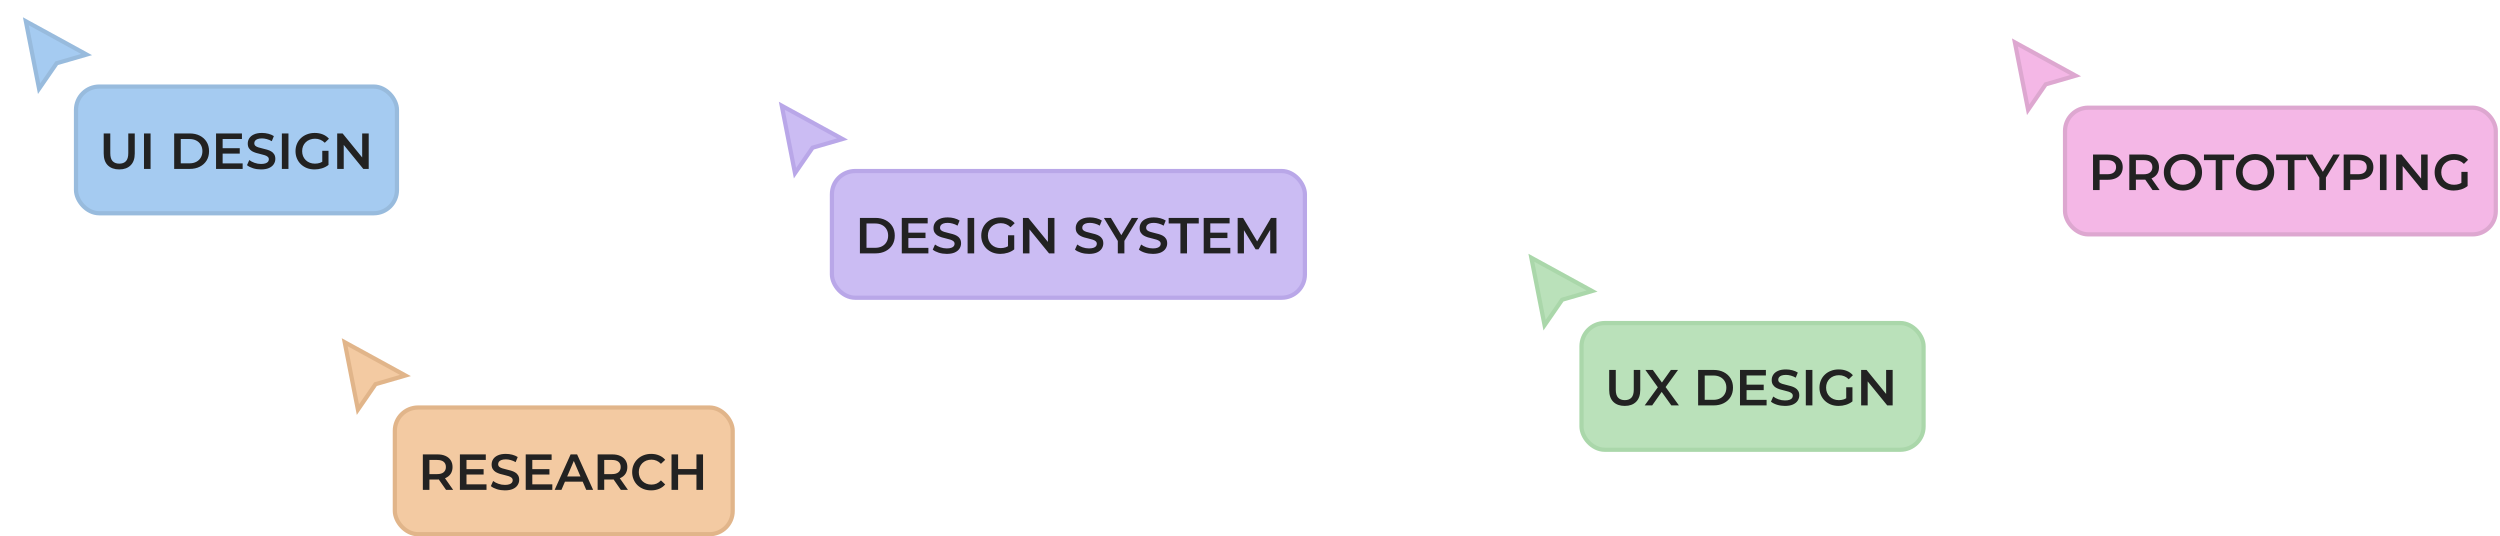 <svg width="592" height="127" viewBox="0 0 592 127" fill="none" xmlns="http://www.w3.org/2000/svg">
<rect x="18" y="20.5" width="76" height="30" rx="5.5" fill="#A5CBF1"/>
<rect x="18" y="20.5" width="76" height="30" rx="5.5" stroke="#98BBDD"/>
<path d="M28.24 40.12C27.088 40.12 26.184 39.796 25.528 39.148C24.88 38.5 24.556 37.564 24.556 36.34V31.6H26.116V36.28C26.116 37.144 26.3 37.772 26.668 38.164C27.044 38.556 27.572 38.752 28.252 38.752C28.932 38.752 29.456 38.556 29.824 38.164C30.192 37.772 30.376 37.144 30.376 36.28V31.6H31.912V36.34C31.912 37.564 31.584 38.5 30.928 39.148C30.28 39.796 29.384 40.12 28.24 40.12ZM34.097 40V31.6H35.657V40H34.097ZM41.245 40V31.6H44.917C45.829 31.6 46.629 31.776 47.317 32.128C48.005 32.48 48.541 32.968 48.925 33.592C49.309 34.216 49.501 34.952 49.501 35.8C49.501 36.64 49.309 37.376 48.925 38.008C48.541 38.632 48.005 39.12 47.317 39.472C46.629 39.824 45.829 40 44.917 40H41.245ZM42.805 38.68H44.845C45.477 38.68 46.021 38.56 46.477 38.32C46.941 38.08 47.297 37.744 47.545 37.312C47.801 36.88 47.929 36.376 47.929 35.8C47.929 35.216 47.801 34.712 47.545 34.288C47.297 33.856 46.941 33.52 46.477 33.28C46.021 33.04 45.477 32.92 44.845 32.92H42.805V38.68ZM52.599 35.092H56.775V36.376H52.599V35.092ZM52.719 38.692H57.459V40H51.159V31.6H57.291V32.908H52.719V38.692ZM61.802 40.12C61.146 40.12 60.518 40.028 59.918 39.844C59.318 39.652 58.842 39.408 58.49 39.112L59.03 37.9C59.366 38.164 59.782 38.384 60.278 38.56C60.774 38.736 61.282 38.824 61.802 38.824C62.242 38.824 62.598 38.776 62.87 38.68C63.142 38.584 63.342 38.456 63.47 38.296C63.598 38.128 63.662 37.94 63.662 37.732C63.662 37.476 63.57 37.272 63.386 37.12C63.202 36.96 62.962 36.836 62.666 36.748C62.378 36.652 62.054 36.564 61.694 36.484C61.342 36.404 60.986 36.312 60.626 36.208C60.274 36.096 59.95 35.956 59.654 35.788C59.366 35.612 59.13 35.38 58.946 35.092C58.762 34.804 58.67 34.436 58.67 33.988C58.67 33.532 58.79 33.116 59.03 32.74C59.278 32.356 59.65 32.052 60.146 31.828C60.65 31.596 61.286 31.48 62.054 31.48C62.558 31.48 63.058 31.544 63.554 31.672C64.05 31.8 64.482 31.984 64.85 32.224L64.358 33.436C63.982 33.212 63.594 33.048 63.194 32.944C62.794 32.832 62.41 32.776 62.042 32.776C61.61 32.776 61.258 32.828 60.986 32.932C60.722 33.036 60.526 33.172 60.398 33.34C60.278 33.508 60.218 33.7 60.218 33.916C60.218 34.172 60.306 34.38 60.482 34.54C60.666 34.692 60.902 34.812 61.19 34.9C61.486 34.988 61.814 35.076 62.174 35.164C62.534 35.244 62.89 35.336 63.242 35.44C63.602 35.544 63.926 35.68 64.214 35.848C64.51 36.016 64.746 36.244 64.922 36.532C65.106 36.82 65.198 37.184 65.198 37.624C65.198 38.072 65.074 38.488 64.826 38.872C64.586 39.248 64.214 39.552 63.71 39.784C63.206 40.008 62.57 40.12 61.802 40.12ZM66.745 40V31.6H68.305V40H66.745ZM74.501 40.12C73.845 40.12 73.241 40.016 72.689 39.808C72.145 39.592 71.669 39.292 71.261 38.908C70.853 38.516 70.537 38.056 70.313 37.528C70.089 37 69.977 36.424 69.977 35.8C69.977 35.176 70.089 34.6 70.313 34.072C70.537 33.544 70.853 33.088 71.261 32.704C71.677 32.312 72.161 32.012 72.713 31.804C73.265 31.588 73.869 31.48 74.525 31.48C75.237 31.48 75.877 31.596 76.445 31.828C77.021 32.06 77.505 32.4 77.897 32.848L76.913 33.808C76.585 33.48 76.229 33.24 75.845 33.088C75.469 32.928 75.053 32.848 74.597 32.848C74.157 32.848 73.749 32.92 73.373 33.064C72.997 33.208 72.673 33.412 72.401 33.676C72.129 33.94 71.917 34.252 71.765 34.612C71.621 34.972 71.549 35.368 71.549 35.8C71.549 36.224 71.621 36.616 71.765 36.976C71.917 37.336 72.129 37.652 72.401 37.924C72.673 38.188 72.993 38.392 73.361 38.536C73.729 38.68 74.137 38.752 74.585 38.752C75.001 38.752 75.401 38.688 75.785 38.56C76.177 38.424 76.549 38.2 76.901 37.888L77.789 39.052C77.349 39.404 76.837 39.672 76.253 39.856C75.677 40.032 75.093 40.12 74.501 40.12ZM76.313 38.848V35.704H77.789V39.052L76.313 38.848ZM79.847 40V31.6H81.131L86.399 38.068H85.763V31.6H87.311V40H86.027L80.759 33.532H81.395V40H79.847Z" fill="#222222"/>
<g filter="url(#filter0_d_1_1061)">
<path d="M9.254 20L6.123 4.041L20.5 11.918L13.418 13.973L9.254 20Z" fill="#A5CBF1"/>
<path d="M9.254 20L6.123 4.041L20.5 11.918L13.418 13.973L9.254 20Z" stroke="#98BBDD"/>
</g>
<rect x="197" y="40.5" width="112" height="30" rx="5.5" fill="#CBBCF3"/>
<rect x="197" y="40.5" width="112" height="30" rx="5.5" stroke="#B9A7E8"/>
<path d="M203.628 60V51.6H207.3C208.212 51.6 209.012 51.776 209.7 52.128C210.388 52.48 210.924 52.968 211.308 53.592C211.692 54.216 211.884 54.952 211.884 55.8C211.884 56.64 211.692 57.376 211.308 58.008C210.924 58.632 210.388 59.12 209.7 59.472C209.012 59.824 208.212 60 207.3 60H203.628ZM205.188 58.68H207.228C207.86 58.68 208.404 58.56 208.86 58.32C209.324 58.08 209.68 57.744 209.928 57.312C210.184 56.88 210.312 56.376 210.312 55.8C210.312 55.216 210.184 54.712 209.928 54.288C209.68 53.856 209.324 53.52 208.86 53.28C208.404 53.04 207.86 52.92 207.228 52.92H205.188V58.68ZM214.982 55.092H219.158V56.376H214.982V55.092ZM215.102 58.692H219.842V60H213.542V51.6H219.674V52.908H215.102V58.692ZM224.185 60.12C223.529 60.12 222.901 60.028 222.301 59.844C221.701 59.652 221.225 59.408 220.873 59.112L221.413 57.9C221.749 58.164 222.165 58.384 222.661 58.56C223.157 58.736 223.665 58.824 224.185 58.824C224.625 58.824 224.981 58.776 225.253 58.68C225.525 58.584 225.725 58.456 225.853 58.296C225.981 58.128 226.045 57.94 226.045 57.732C226.045 57.476 225.953 57.272 225.769 57.12C225.585 56.96 225.345 56.836 225.049 56.748C224.761 56.652 224.437 56.564 224.077 56.484C223.725 56.404 223.369 56.312 223.009 56.208C222.657 56.096 222.333 55.956 222.037 55.788C221.749 55.612 221.513 55.38 221.329 55.092C221.145 54.804 221.053 54.436 221.053 53.988C221.053 53.532 221.173 53.116 221.413 52.74C221.661 52.356 222.033 52.052 222.529 51.828C223.033 51.596 223.669 51.48 224.437 51.48C224.941 51.48 225.441 51.544 225.937 51.672C226.433 51.8 226.865 51.984 227.233 52.224L226.741 53.436C226.365 53.212 225.977 53.048 225.577 52.944C225.177 52.832 224.793 52.776 224.425 52.776C223.993 52.776 223.641 52.828 223.369 52.932C223.105 53.036 222.909 53.172 222.781 53.34C222.661 53.508 222.601 53.7 222.601 53.916C222.601 54.172 222.689 54.38 222.865 54.54C223.049 54.692 223.285 54.812 223.573 54.9C223.869 54.988 224.197 55.076 224.557 55.164C224.917 55.244 225.273 55.336 225.625 55.44C225.985 55.544 226.309 55.68 226.597 55.848C226.893 56.016 227.129 56.244 227.305 56.532C227.489 56.82 227.581 57.184 227.581 57.624C227.581 58.072 227.457 58.488 227.209 58.872C226.969 59.248 226.597 59.552 226.093 59.784C225.589 60.008 224.953 60.12 224.185 60.12ZM229.128 60V51.6H230.688V60H229.128ZM236.884 60.12C236.228 60.12 235.624 60.016 235.072 59.808C234.528 59.592 234.052 59.292 233.644 58.908C233.236 58.516 232.92 58.056 232.696 57.528C232.472 57 232.36 56.424 232.36 55.8C232.36 55.176 232.472 54.6 232.696 54.072C232.92 53.544 233.236 53.088 233.644 52.704C234.06 52.312 234.544 52.012 235.096 51.804C235.648 51.588 236.252 51.48 236.908 51.48C237.62 51.48 238.26 51.596 238.828 51.828C239.404 52.06 239.888 52.4 240.28 52.848L239.296 53.808C238.968 53.48 238.612 53.24 238.228 53.088C237.852 52.928 237.436 52.848 236.98 52.848C236.54 52.848 236.132 52.92 235.756 53.064C235.38 53.208 235.056 53.412 234.784 53.676C234.512 53.94 234.3 54.252 234.148 54.612C234.004 54.972 233.932 55.368 233.932 55.8C233.932 56.224 234.004 56.616 234.148 56.976C234.3 57.336 234.512 57.652 234.784 57.924C235.056 58.188 235.376 58.392 235.744 58.536C236.112 58.68 236.52 58.752 236.968 58.752C237.384 58.752 237.784 58.688 238.168 58.56C238.56 58.424 238.932 58.2 239.284 57.888L240.172 59.052C239.732 59.404 239.22 59.672 238.636 59.856C238.06 60.032 237.476 60.12 236.884 60.12ZM238.696 58.848V55.704H240.172V59.052L238.696 58.848ZM242.23 60V51.6H243.514L248.782 58.068H248.146V51.6H249.694V60H248.41L243.142 53.532H243.778V60H242.23ZM257.865 60.12C257.209 60.12 256.581 60.028 255.981 59.844C255.381 59.652 254.905 59.408 254.553 59.112L255.093 57.9C255.429 58.164 255.845 58.384 256.341 58.56C256.837 58.736 257.345 58.824 257.865 58.824C258.305 58.824 258.661 58.776 258.933 58.68C259.205 58.584 259.405 58.456 259.533 58.296C259.661 58.128 259.725 57.94 259.725 57.732C259.725 57.476 259.633 57.272 259.449 57.12C259.265 56.96 259.025 56.836 258.729 56.748C258.441 56.652 258.117 56.564 257.757 56.484C257.405 56.404 257.049 56.312 256.689 56.208C256.337 56.096 256.013 55.956 255.717 55.788C255.429 55.612 255.193 55.38 255.009 55.092C254.825 54.804 254.733 54.436 254.733 53.988C254.733 53.532 254.853 53.116 255.093 52.74C255.341 52.356 255.713 52.052 256.209 51.828C256.713 51.596 257.349 51.48 258.117 51.48C258.621 51.48 259.121 51.544 259.617 51.672C260.113 51.8 260.545 51.984 260.913 52.224L260.421 53.436C260.045 53.212 259.657 53.048 259.257 52.944C258.857 52.832 258.473 52.776 258.105 52.776C257.673 52.776 257.321 52.828 257.049 52.932C256.785 53.036 256.589 53.172 256.461 53.34C256.341 53.508 256.281 53.7 256.281 53.916C256.281 54.172 256.369 54.38 256.545 54.54C256.729 54.692 256.965 54.812 257.253 54.9C257.549 54.988 257.877 55.076 258.237 55.164C258.597 55.244 258.953 55.336 259.305 55.44C259.665 55.544 259.989 55.68 260.277 55.848C260.573 56.016 260.809 56.244 260.985 56.532C261.169 56.82 261.261 57.184 261.261 57.624C261.261 58.072 261.137 58.488 260.889 58.872C260.649 59.248 260.277 59.552 259.773 59.784C259.269 60.008 258.633 60.12 257.865 60.12ZM264.696 60V56.676L265.044 57.636L261.396 51.6H263.064L265.992 56.46H265.056L268.008 51.6H269.544L265.896 57.636L266.256 56.676V60H264.696ZM272.994 60.12C272.338 60.12 271.71 60.028 271.11 59.844C270.51 59.652 270.034 59.408 269.682 59.112L270.222 57.9C270.558 58.164 270.974 58.384 271.47 58.56C271.966 58.736 272.474 58.824 272.994 58.824C273.434 58.824 273.79 58.776 274.062 58.68C274.334 58.584 274.534 58.456 274.662 58.296C274.79 58.128 274.854 57.94 274.854 57.732C274.854 57.476 274.762 57.272 274.578 57.12C274.394 56.96 274.154 56.836 273.858 56.748C273.57 56.652 273.246 56.564 272.886 56.484C272.534 56.404 272.178 56.312 271.818 56.208C271.466 56.096 271.142 55.956 270.846 55.788C270.558 55.612 270.322 55.38 270.138 55.092C269.954 54.804 269.862 54.436 269.862 53.988C269.862 53.532 269.982 53.116 270.222 52.74C270.47 52.356 270.842 52.052 271.338 51.828C271.842 51.596 272.478 51.48 273.246 51.48C273.75 51.48 274.25 51.544 274.746 51.672C275.242 51.8 275.674 51.984 276.042 52.224L275.55 53.436C275.174 53.212 274.786 53.048 274.386 52.944C273.986 52.832 273.602 52.776 273.234 52.776C272.802 52.776 272.45 52.828 272.178 52.932C271.914 53.036 271.718 53.172 271.59 53.34C271.47 53.508 271.41 53.7 271.41 53.916C271.41 54.172 271.498 54.38 271.674 54.54C271.858 54.692 272.094 54.812 272.382 54.9C272.678 54.988 273.006 55.076 273.366 55.164C273.726 55.244 274.082 55.336 274.434 55.44C274.794 55.544 275.118 55.68 275.406 55.848C275.702 56.016 275.938 56.244 276.114 56.532C276.298 56.82 276.39 57.184 276.39 57.624C276.39 58.072 276.266 58.488 276.018 58.872C275.778 59.248 275.406 59.552 274.902 59.784C274.398 60.008 273.762 60.12 272.994 60.12ZM279.523 60V52.92H276.739V51.6H283.867V52.92H281.083V60H279.523ZM286.478 55.092H290.654V56.376H286.478V55.092ZM286.598 58.692H291.338V60H285.038V51.6H291.17V52.908H286.598V58.692ZM293.077 60V51.6H294.361L298.033 57.732H297.361L300.973 51.6H302.257L302.269 60H300.793L300.781 53.916H301.093L298.021 59.04H297.325L294.205 53.916H294.565V60H293.077Z" fill="#222222"/>
<g filter="url(#filter1_d_1_1061)">
<path d="M188.254 40L185.123 24.041L199.5 31.918L192.418 33.973L188.254 40Z" fill="#CBBCF3"/>
<path d="M188.254 40L185.123 24.041L199.5 31.918L192.418 33.973L188.254 40Z" stroke="#B9A7E8"/>
</g>
<rect x="93.5" y="96.5" width="80" height="30" rx="5.5" fill="#F3CAA2"/>
<rect x="93.5" y="96.5" width="80" height="30" rx="5.5" stroke="#E1B58A"/>
<path d="M100.128 116V107.6H103.584C104.328 107.6 104.964 107.72 105.492 107.96C106.028 108.2 106.44 108.544 106.728 108.992C107.016 109.44 107.16 109.972 107.16 110.588C107.16 111.204 107.016 111.736 106.728 112.184C106.44 112.624 106.028 112.964 105.492 113.204C104.964 113.436 104.328 113.552 103.584 113.552H100.992L101.688 112.844V116H100.128ZM105.624 116L103.5 112.952H105.168L107.304 116H105.624ZM101.688 113.012L100.992 112.268H103.512C104.2 112.268 104.716 112.12 105.06 111.824C105.412 111.528 105.588 111.116 105.588 110.588C105.588 110.052 105.412 109.64 105.06 109.352C104.716 109.064 104.2 108.92 103.512 108.92H100.992L101.688 108.152V113.012ZM110.345 111.092H114.521V112.376H110.345V111.092ZM110.465 114.692H115.205V116H108.905V107.6H115.037V108.908H110.465V114.692ZM119.548 116.12C118.892 116.12 118.264 116.028 117.664 115.844C117.064 115.652 116.588 115.408 116.236 115.112L116.776 113.9C117.112 114.164 117.528 114.384 118.024 114.56C118.52 114.736 119.028 114.824 119.548 114.824C119.988 114.824 120.344 114.776 120.616 114.68C120.888 114.584 121.088 114.456 121.216 114.296C121.344 114.128 121.408 113.94 121.408 113.732C121.408 113.476 121.316 113.272 121.132 113.12C120.948 112.96 120.708 112.836 120.412 112.748C120.124 112.652 119.8 112.564 119.44 112.484C119.088 112.404 118.732 112.312 118.372 112.208C118.02 112.096 117.696 111.956 117.4 111.788C117.112 111.612 116.876 111.38 116.692 111.092C116.508 110.804 116.416 110.436 116.416 109.988C116.416 109.532 116.536 109.116 116.776 108.74C117.024 108.356 117.396 108.052 117.892 107.828C118.396 107.596 119.032 107.48 119.8 107.48C120.304 107.48 120.804 107.544 121.3 107.672C121.796 107.8 122.228 107.984 122.596 108.224L122.104 109.436C121.728 109.212 121.34 109.048 120.94 108.944C120.54 108.832 120.156 108.776 119.788 108.776C119.356 108.776 119.004 108.828 118.732 108.932C118.468 109.036 118.272 109.172 118.144 109.34C118.024 109.508 117.964 109.7 117.964 109.916C117.964 110.172 118.052 110.38 118.228 110.54C118.412 110.692 118.648 110.812 118.936 110.9C119.232 110.988 119.56 111.076 119.92 111.164C120.28 111.244 120.636 111.336 120.988 111.44C121.348 111.544 121.672 111.68 121.96 111.848C122.256 112.016 122.492 112.244 122.668 112.532C122.852 112.82 122.944 113.184 122.944 113.624C122.944 114.072 122.82 114.488 122.572 114.872C122.332 115.248 121.96 115.552 121.456 115.784C120.952 116.008 120.316 116.12 119.548 116.12ZM125.931 111.092H130.107V112.376H125.931V111.092ZM126.051 114.692H130.791V116H124.491V107.6H130.623V108.908H126.051V114.692ZM131.342 116L135.122 107.6H136.658L140.45 116H138.818L135.566 108.428H136.19L132.95 116H131.342ZM133.082 114.056L133.502 112.832H138.038L138.458 114.056H133.082ZM141.519 116V107.6H144.975C145.719 107.6 146.355 107.72 146.883 107.96C147.419 108.2 147.831 108.544 148.119 108.992C148.407 109.44 148.551 109.972 148.551 110.588C148.551 111.204 148.407 111.736 148.119 112.184C147.831 112.624 147.419 112.964 146.883 113.204C146.355 113.436 145.719 113.552 144.975 113.552H142.383L143.079 112.844V116H141.519ZM147.015 116L144.891 112.952H146.559L148.695 116H147.015ZM143.079 113.012L142.383 112.268H144.903C145.591 112.268 146.107 112.12 146.451 111.824C146.803 111.528 146.979 111.116 146.979 110.588C146.979 110.052 146.803 109.64 146.451 109.352C146.107 109.064 145.591 108.92 144.903 108.92H142.383L143.079 108.152V113.012ZM154.184 116.12C153.544 116.12 152.948 116.016 152.396 115.808C151.852 115.592 151.376 115.292 150.968 114.908C150.568 114.516 150.256 114.056 150.032 113.528C149.808 113 149.696 112.424 149.696 111.8C149.696 111.176 149.808 110.6 150.032 110.072C150.256 109.544 150.572 109.088 150.98 108.704C151.388 108.312 151.864 108.012 152.408 107.804C152.952 107.588 153.548 107.48 154.196 107.48C154.884 107.48 155.512 107.6 156.08 107.84C156.648 108.072 157.128 108.42 157.52 108.884L156.512 109.832C156.208 109.504 155.868 109.26 155.492 109.1C155.116 108.932 154.708 108.848 154.268 108.848C153.828 108.848 153.424 108.92 153.056 109.064C152.696 109.208 152.38 109.412 152.108 109.676C151.844 109.94 151.636 110.252 151.484 110.612C151.34 110.972 151.268 111.368 151.268 111.8C151.268 112.232 151.34 112.628 151.484 112.988C151.636 113.348 151.844 113.66 152.108 113.924C152.38 114.188 152.696 114.392 153.056 114.536C153.424 114.68 153.828 114.752 154.268 114.752C154.708 114.752 155.116 114.672 155.492 114.512C155.868 114.344 156.208 114.092 156.512 113.756L157.52 114.716C157.128 115.172 156.648 115.52 156.08 115.76C155.512 116 154.88 116.12 154.184 116.12ZM164.919 107.6H166.479V116H164.919V107.6ZM160.575 116H159.015V107.6H160.575V116ZM165.039 112.4H160.443V111.068H165.039V112.4Z" fill="#222222"/>
<g filter="url(#filter2_d_1_1061)">
<path d="M84.754 96L81.623 80.041L96 87.918L88.918 89.973L84.754 96Z" fill="#F3CAA2"/>
<path d="M84.754 96L81.623 80.041L96 87.918L88.918 89.973L84.754 96Z" stroke="#E1B58A"/>
</g>
<rect x="374.5" y="76.5" width="81" height="30" rx="5.5" fill="#BAE1BA"/>
<rect x="374.5" y="76.5" width="81" height="30" rx="5.5" stroke="#AAD7AA"/>
<path d="M384.74 96.12C383.588 96.12 382.684 95.796 382.028 95.148C381.38 94.5 381.056 93.564 381.056 92.34V87.6H382.616V92.28C382.616 93.144 382.8 93.772 383.168 94.164C383.544 94.556 384.072 94.752 384.752 94.752C385.432 94.752 385.956 94.556 386.324 94.164C386.692 93.772 386.876 93.144 386.876 92.28V87.6H388.412V92.34C388.412 93.564 388.084 94.5 387.428 95.148C386.78 95.796 385.884 96.12 384.74 96.12ZM389.46 96L393 91.128V92.304L389.628 87.6H391.392L393.9 91.08L393.18 91.092L395.664 87.6H397.356L394.008 92.22V91.092L397.572 96H395.772L393.132 92.304H393.84L391.236 96H389.46ZM402.116 96V87.6H405.788C406.7 87.6 407.5 87.776 408.188 88.128C408.876 88.48 409.412 88.968 409.796 89.592C410.18 90.216 410.372 90.952 410.372 91.8C410.372 92.64 410.18 93.376 409.796 94.008C409.412 94.632 408.876 95.12 408.188 95.472C407.5 95.824 406.7 96 405.788 96H402.116ZM403.676 94.68H405.716C406.348 94.68 406.892 94.56 407.348 94.32C407.812 94.08 408.168 93.744 408.416 93.312C408.672 92.88 408.8 92.376 408.8 91.8C408.8 91.216 408.672 90.712 408.416 90.288C408.168 89.856 407.812 89.52 407.348 89.28C406.892 89.04 406.348 88.92 405.716 88.92H403.676V94.68ZM413.47 91.092H417.646V92.376H413.47V91.092ZM413.59 94.692H418.33V96H412.03V87.6H418.162V88.908H413.59V94.692ZM422.673 96.12C422.017 96.12 421.389 96.028 420.789 95.844C420.189 95.652 419.713 95.408 419.361 95.112L419.901 93.9C420.237 94.164 420.653 94.384 421.149 94.56C421.645 94.736 422.153 94.824 422.673 94.824C423.113 94.824 423.469 94.776 423.741 94.68C424.013 94.584 424.213 94.456 424.341 94.296C424.469 94.128 424.533 93.94 424.533 93.732C424.533 93.476 424.441 93.272 424.257 93.12C424.073 92.96 423.833 92.836 423.537 92.748C423.249 92.652 422.925 92.564 422.565 92.484C422.213 92.404 421.857 92.312 421.497 92.208C421.145 92.096 420.821 91.956 420.525 91.788C420.237 91.612 420.001 91.38 419.817 91.092C419.633 90.804 419.541 90.436 419.541 89.988C419.541 89.532 419.661 89.116 419.901 88.74C420.149 88.356 420.521 88.052 421.017 87.828C421.521 87.596 422.157 87.48 422.925 87.48C423.429 87.48 423.929 87.544 424.425 87.672C424.921 87.8 425.353 87.984 425.721 88.224L425.229 89.436C424.853 89.212 424.465 89.048 424.065 88.944C423.665 88.832 423.281 88.776 422.913 88.776C422.481 88.776 422.129 88.828 421.857 88.932C421.593 89.036 421.397 89.172 421.269 89.34C421.149 89.508 421.089 89.7 421.089 89.916C421.089 90.172 421.177 90.38 421.353 90.54C421.537 90.692 421.773 90.812 422.061 90.9C422.357 90.988 422.685 91.076 423.045 91.164C423.405 91.244 423.761 91.336 424.113 91.44C424.473 91.544 424.797 91.68 425.085 91.848C425.381 92.016 425.617 92.244 425.793 92.532C425.977 92.82 426.069 93.184 426.069 93.624C426.069 94.072 425.945 94.488 425.697 94.872C425.457 95.248 425.085 95.552 424.581 95.784C424.077 96.008 423.441 96.12 422.673 96.12ZM427.616 96V87.6H429.176V96H427.616ZM435.372 96.12C434.716 96.12 434.112 96.016 433.56 95.808C433.016 95.592 432.54 95.292 432.132 94.908C431.724 94.516 431.408 94.056 431.184 93.528C430.96 93 430.848 92.424 430.848 91.8C430.848 91.176 430.96 90.6 431.184 90.072C431.408 89.544 431.724 89.088 432.132 88.704C432.548 88.312 433.032 88.012 433.584 87.804C434.136 87.588 434.74 87.48 435.396 87.48C436.108 87.48 436.748 87.596 437.316 87.828C437.892 88.06 438.376 88.4 438.768 88.848L437.784 89.808C437.456 89.48 437.1 89.24 436.716 89.088C436.34 88.928 435.924 88.848 435.468 88.848C435.028 88.848 434.62 88.92 434.244 89.064C433.868 89.208 433.544 89.412 433.272 89.676C433 89.94 432.788 90.252 432.636 90.612C432.492 90.972 432.42 91.368 432.42 91.8C432.42 92.224 432.492 92.616 432.636 92.976C432.788 93.336 433 93.652 433.272 93.924C433.544 94.188 433.864 94.392 434.232 94.536C434.6 94.68 435.008 94.752 435.456 94.752C435.872 94.752 436.272 94.688 436.656 94.56C437.048 94.424 437.42 94.2 437.772 93.888L438.66 95.052C438.22 95.404 437.708 95.672 437.124 95.856C436.548 96.032 435.964 96.12 435.372 96.12ZM437.184 94.848V91.704H438.66V95.052L437.184 94.848ZM440.718 96V87.6H442.002L447.27 94.068H446.634V87.6H448.182V96H446.898L441.63 89.532H442.266V96H440.718Z" fill="#222222"/>
<g filter="url(#filter3_d_1_1061)">
<path d="M365.754 76L362.623 60.041L377 67.918L369.918 69.973L365.754 76Z" fill="#BAE1BA"/>
<path d="M365.754 76L362.623 60.041L377 67.918L369.918 69.973L365.754 76Z" stroke="#AAD7AA"/>
</g>
<rect x="489" y="25.5" width="102" height="30" rx="5.5" fill="#F4B7E6"/>
<rect x="489" y="25.5" width="102" height="30" rx="5.5" stroke="#DDA7D0"/>
<path d="M495.628 45V36.6H499.084C499.828 36.6 500.464 36.72 500.992 36.96C501.528 37.2 501.94 37.544 502.228 37.992C502.516 38.44 502.66 38.972 502.66 39.588C502.66 40.204 502.516 40.736 502.228 41.184C501.94 41.632 501.528 41.976 500.992 42.216C500.464 42.456 499.828 42.576 499.084 42.576H496.492L497.188 41.844V45H495.628ZM497.188 42.012L496.492 41.256H499.012C499.7 41.256 500.216 41.112 500.56 40.824C500.912 40.528 501.088 40.116 501.088 39.588C501.088 39.052 500.912 38.64 500.56 38.352C500.216 38.064 499.7 37.92 499.012 37.92H496.492L497.188 37.152V42.012ZM504.218 45V36.6H507.674C508.418 36.6 509.054 36.72 509.582 36.96C510.118 37.2 510.53 37.544 510.818 37.992C511.106 38.44 511.25 38.972 511.25 39.588C511.25 40.204 511.106 40.736 510.818 41.184C510.53 41.624 510.118 41.964 509.582 42.204C509.054 42.436 508.418 42.552 507.674 42.552H505.082L505.778 41.844V45H504.218ZM509.714 45L507.59 41.952H509.258L511.394 45H509.714ZM505.778 42.012L505.082 41.268H507.602C508.29 41.268 508.806 41.12 509.15 40.824C509.502 40.528 509.678 40.116 509.678 39.588C509.678 39.052 509.502 38.64 509.15 38.352C508.806 38.064 508.29 37.92 507.602 37.92H505.082L505.778 37.152V42.012ZM516.931 45.12C516.275 45.12 515.671 45.012 515.119 44.796C514.567 44.58 514.087 44.28 513.679 43.896C513.271 43.504 512.955 43.048 512.731 42.528C512.507 42 512.395 41.424 512.395 40.8C512.395 40.176 512.507 39.604 512.731 39.084C512.955 38.556 513.271 38.1 513.679 37.716C514.087 37.324 514.567 37.02 515.119 36.804C515.671 36.588 516.271 36.48 516.919 36.48C517.575 36.48 518.175 36.588 518.719 36.804C519.271 37.02 519.751 37.324 520.159 37.716C520.567 38.1 520.883 38.556 521.107 39.084C521.331 39.604 521.443 40.176 521.443 40.8C521.443 41.424 521.331 42 521.107 42.528C520.883 43.056 520.567 43.512 520.159 43.896C519.751 44.28 519.271 44.58 518.719 44.796C518.175 45.012 517.579 45.12 516.931 45.12ZM516.919 43.752C517.343 43.752 517.735 43.68 518.095 43.536C518.455 43.392 518.767 43.188 519.031 42.924C519.295 42.652 519.499 42.34 519.643 41.988C519.795 41.628 519.871 41.232 519.871 40.8C519.871 40.368 519.795 39.976 519.643 39.624C519.499 39.264 519.295 38.952 519.031 38.688C518.767 38.416 518.455 38.208 518.095 38.064C517.735 37.92 517.343 37.848 516.919 37.848C516.495 37.848 516.103 37.92 515.743 38.064C515.391 38.208 515.079 38.416 514.807 38.688C514.543 38.952 514.335 39.264 514.183 39.624C514.039 39.976 513.967 40.368 513.967 40.8C513.967 41.224 514.039 41.616 514.183 41.976C514.335 42.336 514.543 42.652 514.807 42.924C515.071 43.188 515.383 43.392 515.743 43.536C516.103 43.68 516.495 43.752 516.919 43.752ZM524.684 45V37.92H521.9V36.6H529.028V37.92H526.244V45H524.684ZM534.017 45.12C533.361 45.12 532.757 45.012 532.205 44.796C531.653 44.58 531.173 44.28 530.765 43.896C530.357 43.504 530.041 43.048 529.817 42.528C529.593 42 529.481 41.424 529.481 40.8C529.481 40.176 529.593 39.604 529.817 39.084C530.041 38.556 530.357 38.1 530.765 37.716C531.173 37.324 531.653 37.02 532.205 36.804C532.757 36.588 533.357 36.48 534.005 36.48C534.661 36.48 535.261 36.588 535.805 36.804C536.357 37.02 536.837 37.324 537.245 37.716C537.653 38.1 537.969 38.556 538.193 39.084C538.417 39.604 538.529 40.176 538.529 40.8C538.529 41.424 538.417 42 538.193 42.528C537.969 43.056 537.653 43.512 537.245 43.896C536.837 44.28 536.357 44.58 535.805 44.796C535.261 45.012 534.665 45.12 534.017 45.12ZM534.005 43.752C534.429 43.752 534.821 43.68 535.181 43.536C535.541 43.392 535.853 43.188 536.117 42.924C536.381 42.652 536.585 42.34 536.729 41.988C536.881 41.628 536.957 41.232 536.957 40.8C536.957 40.368 536.881 39.976 536.729 39.624C536.585 39.264 536.381 38.952 536.117 38.688C535.853 38.416 535.541 38.208 535.181 38.064C534.821 37.92 534.429 37.848 534.005 37.848C533.581 37.848 533.189 37.92 532.829 38.064C532.477 38.208 532.165 38.416 531.893 38.688C531.629 38.952 531.421 39.264 531.269 39.624C531.125 39.976 531.053 40.368 531.053 40.8C531.053 41.224 531.125 41.616 531.269 41.976C531.421 42.336 531.629 42.652 531.893 42.924C532.157 43.188 532.469 43.392 532.829 43.536C533.189 43.68 533.581 43.752 534.005 43.752ZM541.77 45V37.92H538.986V36.6H546.114V37.92H543.33V45H541.77ZM549.219 45V41.676L549.567 42.636L545.919 36.6H547.587L550.515 41.46H549.579L552.531 36.6H554.067L550.419 42.636L550.779 41.676V45H549.219ZM554.983 45V36.6H558.439C559.183 36.6 559.819 36.72 560.347 36.96C560.883 37.2 561.295 37.544 561.583 37.992C561.871 38.44 562.015 38.972 562.015 39.588C562.015 40.204 561.871 40.736 561.583 41.184C561.295 41.632 560.883 41.976 560.347 42.216C559.819 42.456 559.183 42.576 558.439 42.576H555.847L556.543 41.844V45H554.983ZM556.543 42.012L555.847 41.256H558.367C559.055 41.256 559.571 41.112 559.915 40.824C560.267 40.528 560.443 40.116 560.443 39.588C560.443 39.052 560.267 38.64 559.915 38.352C559.571 38.064 559.055 37.92 558.367 37.92H555.847L556.543 37.152V42.012ZM563.573 45V36.6H565.133V45H563.573ZM567.405 45V36.6H568.689L573.957 43.068H573.321V36.6H574.869V45H573.585L568.317 38.532H568.953V45H567.405ZM581.044 45.12C580.388 45.12 579.784 45.016 579.232 44.808C578.688 44.592 578.212 44.292 577.804 43.908C577.396 43.516 577.08 43.056 576.856 42.528C576.632 42 576.52 41.424 576.52 40.8C576.52 40.176 576.632 39.6 576.856 39.072C577.08 38.544 577.396 38.088 577.804 37.704C578.22 37.312 578.704 37.012 579.256 36.804C579.808 36.588 580.412 36.48 581.068 36.48C581.78 36.48 582.42 36.596 582.988 36.828C583.564 37.06 584.048 37.4 584.44 37.848L583.456 38.808C583.128 38.48 582.772 38.24 582.388 38.088C582.012 37.928 581.596 37.848 581.14 37.848C580.7 37.848 580.292 37.92 579.916 38.064C579.54 38.208 579.216 38.412 578.944 38.676C578.672 38.94 578.46 39.252 578.308 39.612C578.164 39.972 578.092 40.368 578.092 40.8C578.092 41.224 578.164 41.616 578.308 41.976C578.46 42.336 578.672 42.652 578.944 42.924C579.216 43.188 579.536 43.392 579.904 43.536C580.272 43.68 580.68 43.752 581.128 43.752C581.544 43.752 581.944 43.688 582.328 43.56C582.72 43.424 583.092 43.2 583.444 42.888L584.332 44.052C583.892 44.404 583.38 44.672 582.796 44.856C582.22 45.032 581.636 45.12 581.044 45.12ZM582.856 43.848V40.704H584.332V44.052L582.856 43.848Z" fill="#222222"/>
<g filter="url(#filter4_d_1_1061)">
<path d="M480.254 25L477.123 9.041L491.5 16.918L484.418 18.973L480.254 25Z" fill="#F4B7E6"/>
<path d="M480.254 25L477.123 9.041L491.5 16.918L484.418 18.973L480.254 25Z" stroke="#DDA7D0"/>
</g>
<defs>
<filter id="filter0_d_1_1061" x="3.425" y="2.091" width="20.372" height="22.173" filterUnits="userSpaceOnUse" color-interpolation-filters="sRGB">
<feFlood flood-opacity="0" result="BackgroundImageFix"/>
<feColorMatrix in="SourceAlpha" type="matrix" values="0 0 0 0 0 0 0 0 0 0 0 0 0 0 0 0 0 0 127 0" result="hardAlpha"/>
<feOffset dy="1"/>
<feGaussianBlur stdDeviation="1"/>
<feComposite in2="hardAlpha" operator="out"/>
<feColorMatrix type="matrix" values="0 0 0 0 0 0 0 0 0 0 0 0 0 0 0 0 0 0 0.25 0"/>
<feBlend mode="normal" in2="BackgroundImageFix" result="effect1_dropShadow_1_1061"/>
<feBlend mode="normal" in="SourceGraphic" in2="effect1_dropShadow_1_1061" result="shape"/>
</filter>
<filter id="filter1_d_1_1061" x="182.425" y="22.091" width="20.372" height="22.173" filterUnits="userSpaceOnUse" color-interpolation-filters="sRGB">
<feFlood flood-opacity="0" result="BackgroundImageFix"/>
<feColorMatrix in="SourceAlpha" type="matrix" values="0 0 0 0 0 0 0 0 0 0 0 0 0 0 0 0 0 0 127 0" result="hardAlpha"/>
<feOffset dy="1"/>
<feGaussianBlur stdDeviation="1"/>
<feComposite in2="hardAlpha" operator="out"/>
<feColorMatrix type="matrix" values="0 0 0 0 0 0 0 0 0 0 0 0 0 0 0 0 0 0 0.25 0"/>
<feBlend mode="normal" in2="BackgroundImageFix" result="effect1_dropShadow_1_1061"/>
<feBlend mode="normal" in="SourceGraphic" in2="effect1_dropShadow_1_1061" result="shape"/>
</filter>
<filter id="filter2_d_1_1061" x="78.925" y="78.091" width="20.372" height="22.173" filterUnits="userSpaceOnUse" color-interpolation-filters="sRGB">
<feFlood flood-opacity="0" result="BackgroundImageFix"/>
<feColorMatrix in="SourceAlpha" type="matrix" values="0 0 0 0 0 0 0 0 0 0 0 0 0 0 0 0 0 0 127 0" result="hardAlpha"/>
<feOffset dy="1"/>
<feGaussianBlur stdDeviation="1"/>
<feComposite in2="hardAlpha" operator="out"/>
<feColorMatrix type="matrix" values="0 0 0 0 0 0 0 0 0 0 0 0 0 0 0 0 0 0 0.25 0"/>
<feBlend mode="normal" in2="BackgroundImageFix" result="effect1_dropShadow_1_1061"/>
<feBlend mode="normal" in="SourceGraphic" in2="effect1_dropShadow_1_1061" result="shape"/>
</filter>
<filter id="filter3_d_1_1061" x="359.925" y="58.091" width="20.372" height="22.173" filterUnits="userSpaceOnUse" color-interpolation-filters="sRGB">
<feFlood flood-opacity="0" result="BackgroundImageFix"/>
<feColorMatrix in="SourceAlpha" type="matrix" values="0 0 0 0 0 0 0 0 0 0 0 0 0 0 0 0 0 0 127 0" result="hardAlpha"/>
<feOffset dy="1"/>
<feGaussianBlur stdDeviation="1"/>
<feComposite in2="hardAlpha" operator="out"/>
<feColorMatrix type="matrix" values="0 0 0 0 0 0 0 0 0 0 0 0 0 0 0 0 0 0 0.25 0"/>
<feBlend mode="normal" in2="BackgroundImageFix" result="effect1_dropShadow_1_1061"/>
<feBlend mode="normal" in="SourceGraphic" in2="effect1_dropShadow_1_1061" result="shape"/>
</filter>
<filter id="filter4_d_1_1061" x="474.425" y="7.091" width="20.372" height="22.173" filterUnits="userSpaceOnUse" color-interpolation-filters="sRGB">
<feFlood flood-opacity="0" result="BackgroundImageFix"/>
<feColorMatrix in="SourceAlpha" type="matrix" values="0 0 0 0 0 0 0 0 0 0 0 0 0 0 0 0 0 0 127 0" result="hardAlpha"/>
<feOffset dy="1"/>
<feGaussianBlur stdDeviation="1"/>
<feComposite in2="hardAlpha" operator="out"/>
<feColorMatrix type="matrix" values="0 0 0 0 0 0 0 0 0 0 0 0 0 0 0 0 0 0 0.25 0"/>
<feBlend mode="normal" in2="BackgroundImageFix" result="effect1_dropShadow_1_1061"/>
<feBlend mode="normal" in="SourceGraphic" in2="effect1_dropShadow_1_1061" result="shape"/>
</filter>
</defs>
</svg>
